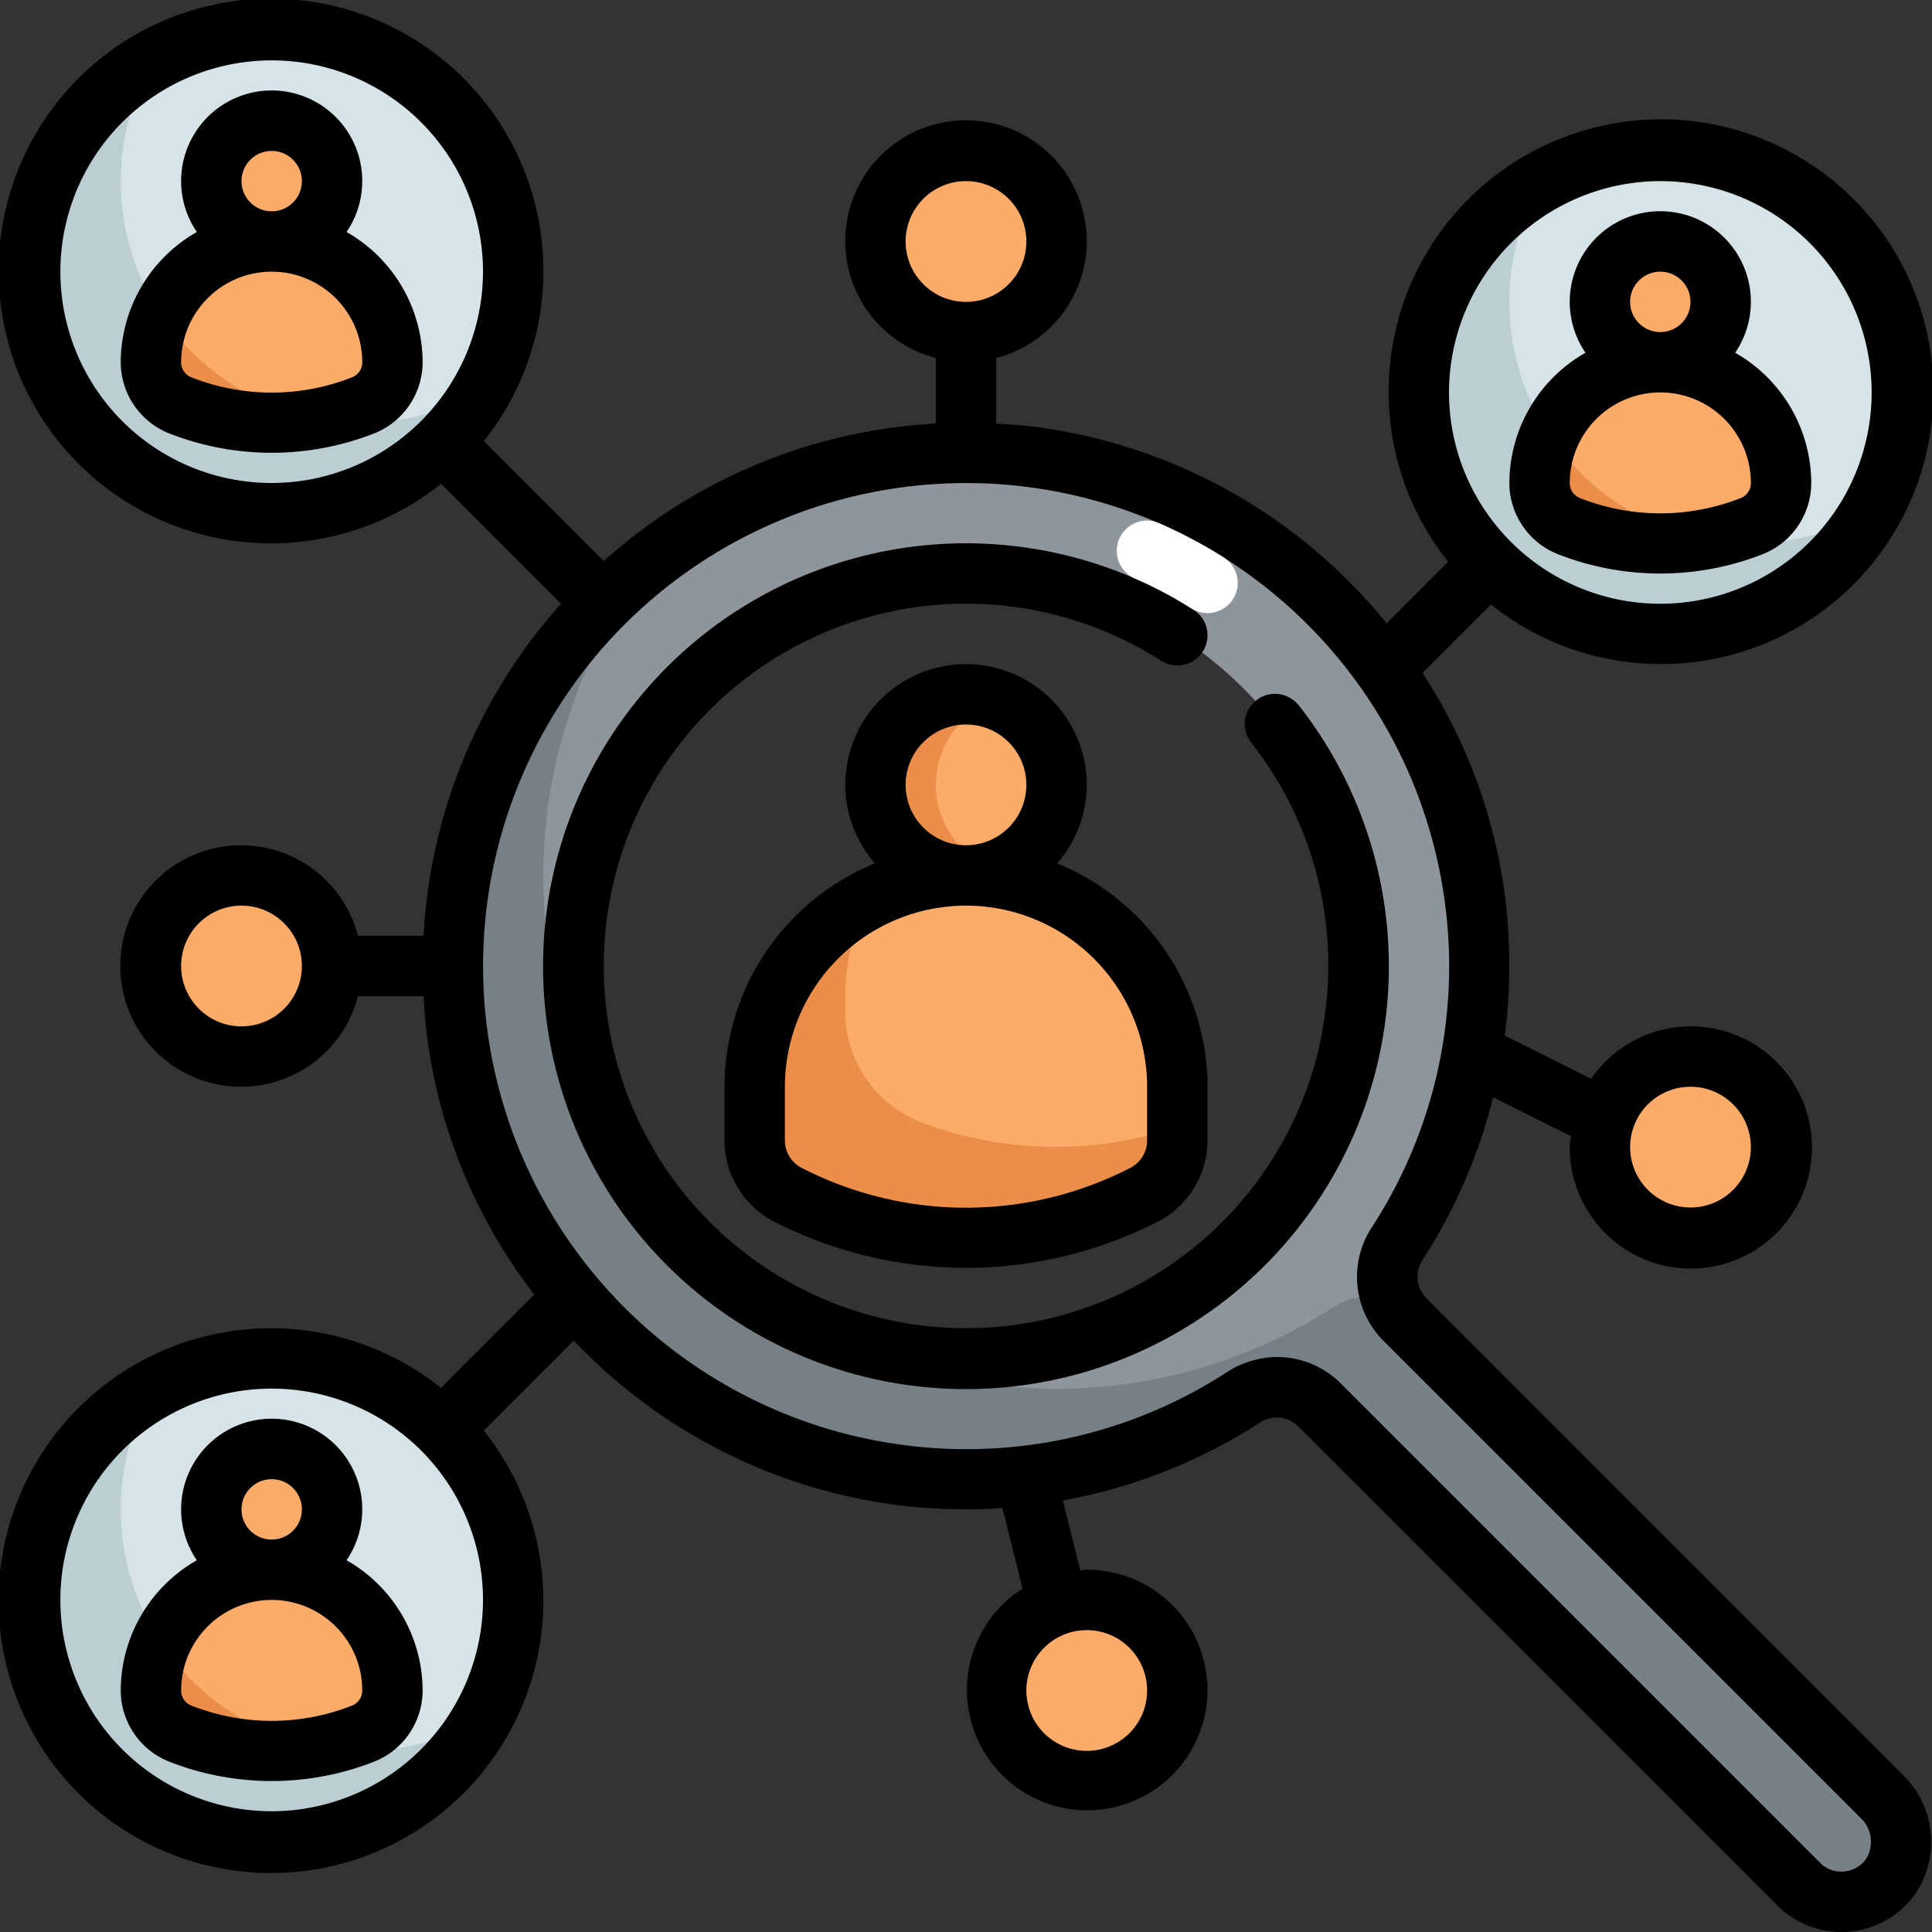 <svg height="512" viewBox="0 0 64 64" width="512" xmlns="http://www.w3.org/2000/svg"><rect x="0" y="0" width="64" height="64" fill="#333333" stroke="none"/><g id="Layer_3" data-name="Layer 3"><circle cx="55" cy="13" fill="#d6e4e8" r="8"/><circle cx="9" cy="53" fill="#d6e4e8" r="8"/><circle cx="9" cy="9" fill="#d6e4e8" r="8"/><path d="m12 14a7.993 7.993 0 0 1 -6.951-11.951 8 8 0 1 0 10.9 10.9 7.959 7.959 0 0 1 -3.949 1.051z" fill="#baced3"/><path d="m62.34 59.51-15.8-15.8a2 2 0 0 1 -.25-2.52 17.018 17.018 0 1 0 -5.1 5.1 2 2 0 0 1 2.52.25l15.88 15.87a1.993 1.993 0 0 0 3.04-.25 2.085 2.085 0 0 0 -.29-2.65zm-30.34-14.51a13 13 0 1 1 13-13 13 13 0 0 1 -13 13z" fill="#8e969b"/><path d="m46.54 43.71a1.99 1.99 0 0 1 -.4-.57 2.012 2.012 0 0 0 -1.95.15 16.923 16.923 0 0 1 -11.21 2.59 16.707 16.707 0 0 1 -5.871-1.839 13.037 13.037 0 0 1 -7.128-7.092 16.559 16.559 0 0 1 -1.841-5.759 16.965 16.965 0 0 1 3.438-12.612 16.991 16.991 0 0 0 19.612 27.712 2 2 0 0 1 2.52.25l15.88 15.87a1.993 1.993 0 0 0 3.04-.25 2.085 2.085 0 0 0 -.29-2.65z" fill="#778084"/><circle cx="32" cy="26" fill="#fcab68" r="3"/><path d="m31 26a2.99 2.99 0 0 1 2-2.816 2.962 2.962 0 0 0 -1-.184 3 3 0 0 0 0 6 2.962 2.962 0 0 0 1-.184 2.99 2.99 0 0 1 -2-2.816z" fill="#ea8e49"/><circle cx="55" cy="10" fill="#fcab68" r="2"/><path d="m32 29a7 7 0 0 0 -7 7v1.786a2.024 2.024 0 0 0 1.158 1.821 12.949 12.949 0 0 0 11.684 0 2.024 2.024 0 0 0 1.158-1.821v-1.786a7 7 0 0 0 -7-7z" fill="#fcab68"/><path d="m30.568 37.2a3.959 3.959 0 0 1 -2.568-3.743v-.457a6.964 6.964 0 0 1 .786-3.214 6.994 6.994 0 0 0 -3.786 6.214v1.786a2.024 2.024 0 0 0 1.158 1.821 12.949 12.949 0 0 0 11.684 0 2.024 2.024 0 0 0 1.158-1.821v-.456a12.634 12.634 0 0 1 -8.432-.13z" fill="#ea8e49"/><g fill="#fcab68"><path d="m58.012 17.433a8.284 8.284 0 0 1 -6.024 0 1.534 1.534 0 0 1 -.988-1.433 4 4 0 0 1 4-4 4 4 0 0 1 4 4 1.534 1.534 0 0 1 -.988 1.433z"/><circle cx="9" cy="50" r="2"/><path d="m12.012 57.433a8.284 8.284 0 0 1 -6.024 0 1.534 1.534 0 0 1 -.988-1.433 4 4 0 0 1 4-4 4 4 0 0 1 4 4 1.534 1.534 0 0 1 -.988 1.433z"/><circle cx="9" cy="6" r="2"/><path d="m12.012 13.433a8.284 8.284 0 0 1 -6.024 0 1.534 1.534 0 0 1 -.988-1.433 4 4 0 0 1 4-4 4 4 0 0 1 4 4 1.534 1.534 0 0 1 -.988 1.433z"/></g><path d="m10.513 13.857a8 8 0 0 1 -5.183-3.443 3.99 3.99 0 0 0 -.33 1.586 1.534 1.534 0 0 0 .988 1.433 8.266 8.266 0 0 0 4.525.424z" fill="#ea8e49"/><path d="m58 18a7.993 7.993 0 0 1 -6.951-11.951 8 8 0 1 0 10.9 10.9 7.959 7.959 0 0 1 -3.949 1.051z" fill="#baced3"/><path d="m56.513 17.857a8 8 0 0 1 -5.183-3.443 3.99 3.99 0 0 0 -.33 1.586 1.534 1.534 0 0 0 .988 1.433 8.266 8.266 0 0 0 4.525.424z" fill="#ea8e49"/><path d="m12 58a7.993 7.993 0 0 1 -6.951-11.951 8 8 0 1 0 10.9 10.9 7.959 7.959 0 0 1 -3.949 1.051z" fill="#baced3"/><path d="m10.513 57.857a8 8 0 0 1 -5.183-3.443 3.99 3.99 0 0 0 -.33 1.586 1.534 1.534 0 0 0 .988 1.433 8.266 8.266 0 0 0 4.525.424z" fill="#ea8e49"/><circle cx="32" cy="8" fill="#fcab68" r="3"/><circle cx="56" cy="38" fill="#fcab68" r="3"/><circle cx="36" cy="56" fill="#fcab68" r="3"/><circle cx="8" cy="32" fill="#fcab68" r="3"/><path d="m43.035 23.384a1 1 0 1 0 -1.575 1.232 11.879 11.879 0 0 1 2.54 7.384 12 12 0 1 1 -5.539-10.114 1 1 0 0 0 1.078-1.686 14.009 14.009 0 1 0 3.5 3.183z"/><path d="m47.244 43a1.009 1.009 0 0 1 -.114-1.271 17.876 17.876 0 0 0 2.332-5.381l2.575 1.288c-.011.121-.037.239-.037.363a4.012 4.012 0 1 0 .708-2.264l-2.86-1.43a18.271 18.271 0 0 0 .027-4.442 17.679 17.679 0 0 0 -2.753-7.572l2.267-2.267a9.023 9.023 0 1 0 -1.414-1.414l-2.041 2.041a17.954 17.954 0 0 0 -11.617-6.507c-.44-.055-.879-.088-1.317-.112v-2.174a4 4 0 1 0 -2 0v2.175a17.888 17.888 0 0 0 -11 4.552l-3.974-3.974a9.023 9.023 0 1 0 -1.414 1.414l3.973 3.975a17.9 17.9 0 0 0 -4.553 11h-2.174a4 4 0 1 0 0 2h2.175c.023.438.057.877.112 1.317a17.7 17.7 0 0 0 3.555 8.568l-3.09 3.09a9.023 9.023 0 1 0 1.414 1.414l2.982-2.982a17.938 17.938 0 0 0 10.857 5.468 18.382 18.382 0 0 0 3.344.081l.667 2.668a3.984 3.984 0 1 0 2.126-.624c-.073 0-.141.018-.214.022l-.58-2.319a17.8 17.8 0 0 0 6.524-2.573 1.007 1.007 0 0 1 1.27.114l15.879 15.877a2.994 2.994 0 0 0 2.121.879c.081 0 .162 0 .243-.01a3.008 3.008 0 0 0 2.2-1.249 3.083 3.083 0 0 0 -.4-3.938zm8.756-7a2 2 0 1 1 -2 2 2 2 0 0 1 2-2zm-1-30a7 7 0 1 1 -7 7 7.008 7.008 0 0 1 7-7zm-46 54a7 7 0 1 1 7-7 7.008 7.008 0 0 1 -7 7zm29-4a2 2 0 1 1 -2-2 2 2 0 0 1 2 2zm-8-48a2 2 0 1 1 2 2 2 2 0 0 1 -2-2zm-21 8a7 7 0 1 1 7-7 7.008 7.008 0 0 1 -7 7zm-1 18a2 2 0 1 1 2-2 2 2 0 0 1 -2 2zm53.821 27.573a1 1 0 0 1 -.739.424.981.981 0 0 1 -.789-.29l-15.877-15.877a2.966 2.966 0 0 0 -2.107-.876 3.062 3.062 0 0 0 -1.663.5 15.862 15.862 0 0 1 -10.546 2.435 16 16 0 1 1 17.789-17.789 15.856 15.856 0 0 1 -2.439 10.546 2.994 2.994 0 0 0 .38 3.77l15.8 15.8a1.084 1.084 0 0 1 .191 1.357z"/><path d="m24 36v1.786a3.038 3.038 0 0 0 1.727 2.724 13.965 13.965 0 0 0 12.545 0 3.037 3.037 0 0 0 1.728-2.724v-1.786a8.008 8.008 0 0 0 -4.982-7.4 3.963 3.963 0 0 0 .982-2.6 4 4 0 0 0 -8 0 3.963 3.963 0 0 0 .982 2.6 8.008 8.008 0 0 0 -4.982 7.4zm6-10a2 2 0 1 1 2 2 2 2 0 0 1 -2-2zm2 4a6.006 6.006 0 0 1 6 6v1.786a1.027 1.027 0 0 1 -.588.918 11.893 11.893 0 0 1 -10.824 0 1.027 1.027 0 0 1 -.588-.918v-1.786a6.006 6.006 0 0 1 6-6z"/><path d="m51.636 18.369a9.3 9.3 0 0 0 6.728 0 2.542 2.542 0 0 0 1.636-2.369 4.983 4.983 0 0 0 -2.52-4.315 3 3 0 1 0 -4.96 0 4.983 4.983 0 0 0 -2.52 4.315 2.542 2.542 0 0 0 1.636 2.369zm2.364-8.369a1 1 0 1 1 1 1 1 1 0 0 1 -1-1zm1 3a3 3 0 0 1 3 3 .532.532 0 0 1 -.34.5 7.249 7.249 0 0 1 -5.319 0 .532.532 0 0 1 -.341-.5 3 3 0 0 1 3-3z"/><path d="m11.48 51.685a3 3 0 1 0 -4.96 0 4.983 4.983 0 0 0 -2.52 4.315 2.542 2.542 0 0 0 1.636 2.369 9.3 9.3 0 0 0 6.728 0 2.542 2.542 0 0 0 1.636-2.369 4.983 4.983 0 0 0 -2.52-4.315zm-3.48-1.685a1 1 0 1 1 1 1 1 1 0 0 1 -1-1zm3.66 6.5a7.249 7.249 0 0 1 -5.319 0 .532.532 0 0 1 -.341-.5 3 3 0 0 1 6 0 .532.532 0 0 1 -.34.5z"/><path d="m11.48 7.685a3 3 0 1 0 -4.96 0 4.983 4.983 0 0 0 -2.52 4.315 2.542 2.542 0 0 0 1.636 2.369 9.3 9.3 0 0 0 6.728 0 2.542 2.542 0 0 0 1.636-2.369 4.983 4.983 0 0 0 -2.52-4.315zm-3.48-1.685a1 1 0 1 1 1 1 1 1 0 0 1 -1-1zm3.66 6.5a7.249 7.249 0 0 1 -5.319 0 .532.532 0 0 1 -.341-.5 3 3 0 0 1 6 0 .532.532 0 0 1 -.34.5z"/><path d="m40 20.309a1 1 0 0 1 -.533-.154 14.015 14.015 0 0 0 -1.867-.99 1 1 0 1 1 .8-1.833 16.13 16.13 0 0 1 2.134 1.131 1 1 0 0 1 -.534 1.846z" fill="#fff"/></g></svg>